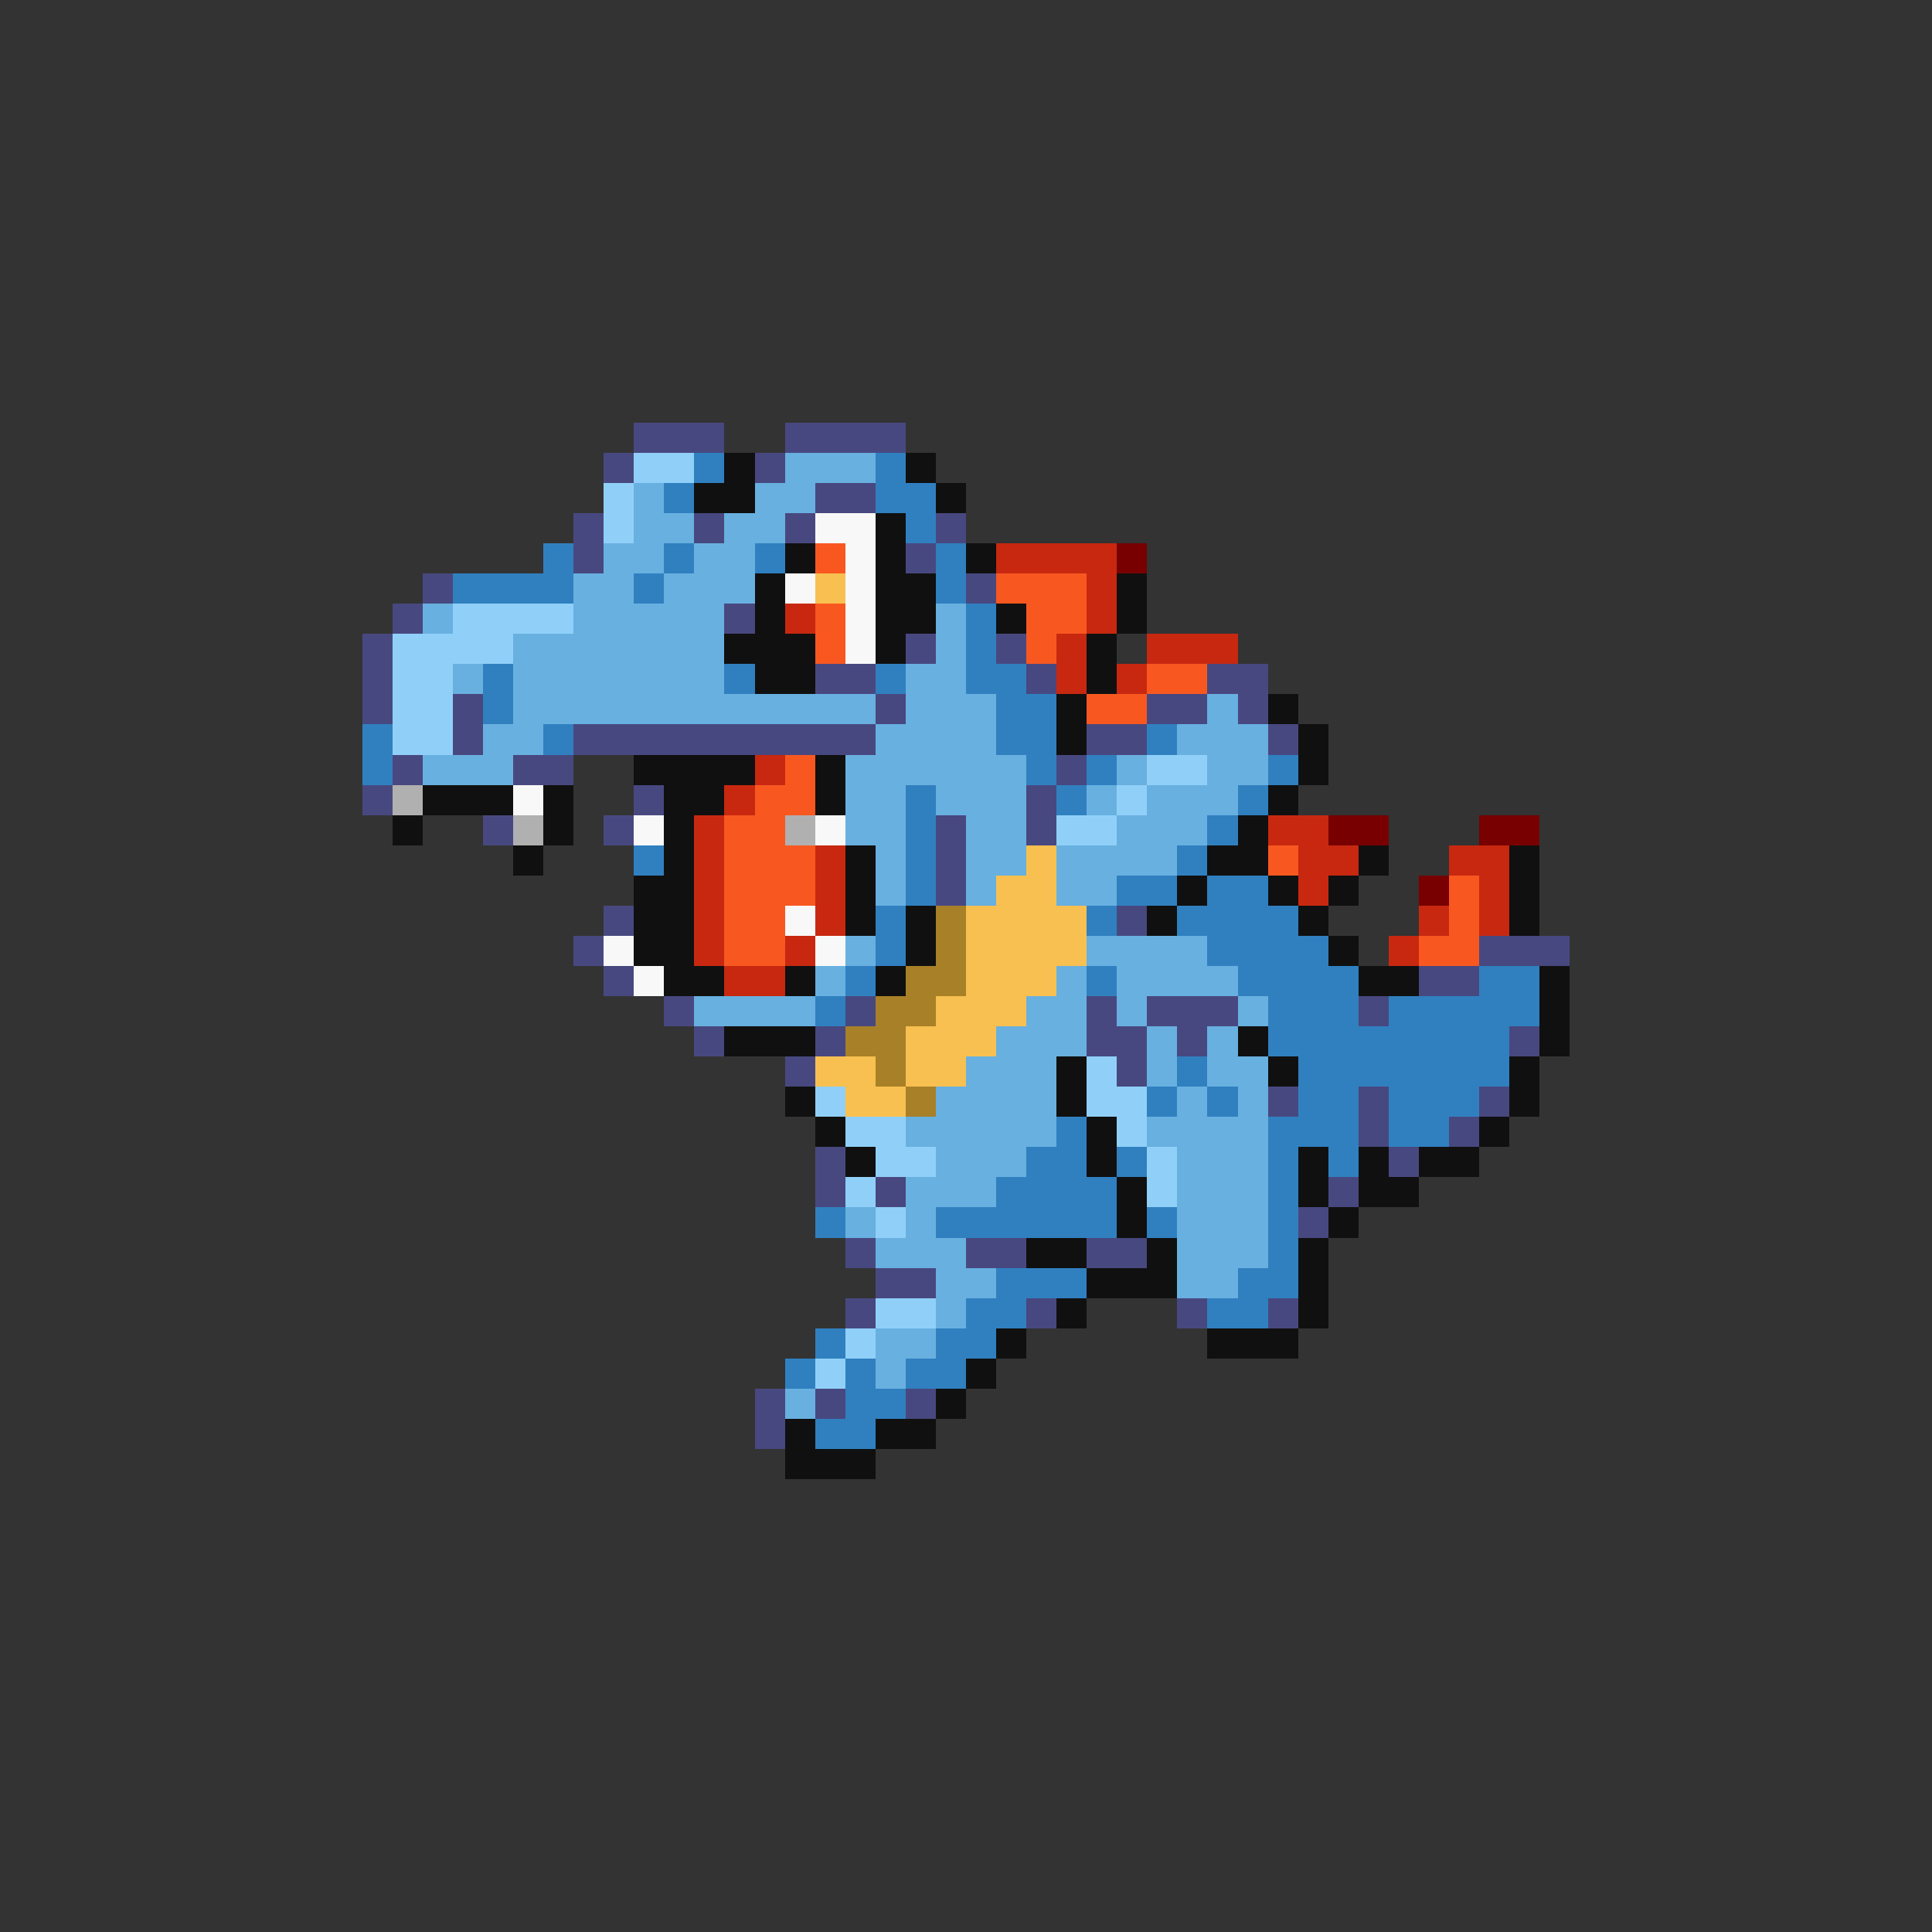<svg xmlns="http://www.w3.org/2000/svg" viewBox="0 -0.5 64 64" shape-rendering="crispEdges">
<rect x="0" y="-0.5" width="64" height="64" fill="#333333" stroke="none"/>
<path stroke="#484880" d="M21 14h3M26 14h4M20 15h1M25 15h1M27 16h2M19 17h1M23 17h1M26 17h1M31 17h1M19 18h1M30 18h1M14 19h1M32 19h1M13 20h1M24 20h1M12 21h1M30 21h1M33 21h1M12 22h1M27 22h2M34 22h1M40 22h2M12 23h1M15 23h1M29 23h1M38 23h2M41 23h1M15 24h1M19 24h10M36 24h2M42 24h1M13 25h1M17 25h2M35 25h1M12 26h1M21 26h1M34 26h1M16 27h1M20 27h1M31 27h1M34 27h1M31 28h1M31 29h1M20 30h1M37 30h1M19 31h1M49 31h3M20 32h1M47 32h2M22 33h1M28 33h1M36 33h1M38 33h3M45 33h1M23 34h1M27 34h1M36 34h2M39 34h1M50 34h1M26 35h1M37 35h1M42 36h1M45 36h1M49 36h1M45 37h1M48 37h1M27 38h1M46 38h1M27 39h1M29 39h1M44 39h1M43 40h1M28 41h1M32 41h2M36 41h2M29 42h2M28 43h1M34 43h1M39 43h1M42 43h1M25 46h1M27 46h1M30 46h1M25 47h1" />
<path stroke="#90d0f8" d="M21 15h2M20 16h1M20 17h1M15 20h4M13 21h4M13 22h2M13 23h2M13 24h2M38 25h2M37 26h1M35 27h2M36 35h1M27 36h1M36 36h2M28 37h2M37 37h1M29 38h2M38 38h1M28 39h1M38 39h1M29 40h1M29 43h2M28 44h1M27 45h1" />
<path stroke="#3080c0" d="M23 15h1M29 15h1M22 16h1M29 16h2M30 17h1M18 18h1M22 18h1M25 18h1M31 18h1M15 19h4M21 19h1M31 19h1M32 20h1M32 21h1M16 22h1M24 22h1M29 22h1M32 22h2M16 23h1M33 23h2M12 24h1M18 24h1M33 24h2M38 24h1M12 25h1M34 25h1M36 25h1M42 25h1M30 26h1M35 26h1M41 26h1M30 27h1M40 27h1M21 28h1M30 28h1M39 28h1M30 29h1M37 29h2M40 29h2M29 30h1M36 30h1M39 30h4M29 31h1M40 31h4M28 32h1M36 32h1M41 32h4M49 32h2M27 33h1M42 33h3M46 33h5M42 34h8M39 35h1M43 35h7M38 36h1M40 36h1M43 36h2M46 36h3M35 37h1M42 37h3M46 37h2M34 38h2M37 38h1M42 38h1M44 38h1M33 39h4M42 39h1M27 40h1M31 40h6M38 40h1M42 40h1M42 41h1M33 42h3M41 42h2M32 43h2M40 43h2M27 44h1M31 44h2M26 45h1M28 45h1M30 45h2M28 46h2M27 47h2" />
<path stroke="#101010" d="M24 15h1M30 15h1M23 16h2M31 16h1M29 17h1M26 18h1M29 18h1M32 18h1M25 19h1M29 19h2M37 19h1M25 20h1M29 20h2M33 20h1M37 20h1M24 21h3M29 21h1M36 21h1M25 22h2M36 22h1M35 23h1M42 23h1M35 24h1M43 24h1M21 25h4M27 25h1M43 25h1M14 26h3M18 26h1M22 26h2M27 26h1M42 26h1M13 27h1M18 27h1M22 27h1M41 27h1M17 28h1M22 28h1M28 28h1M40 28h2M45 28h1M50 28h1M21 29h2M28 29h1M39 29h1M42 29h1M44 29h1M50 29h1M21 30h2M28 30h1M30 30h1M38 30h1M43 30h1M50 30h1M21 31h2M30 31h1M44 31h1M22 32h2M26 32h1M29 32h1M45 32h2M51 32h1M51 33h1M24 34h3M41 34h1M51 34h1M35 35h1M42 35h1M50 35h1M26 36h1M35 36h1M50 36h1M27 37h1M36 37h1M49 37h1M28 38h1M36 38h1M43 38h1M45 38h1M47 38h2M37 39h1M43 39h1M45 39h2M37 40h1M44 40h1M34 41h2M38 41h1M43 41h1M36 42h3M43 42h1M35 43h1M43 43h1M33 44h1M40 44h3M32 45h1M31 46h1M26 47h1M29 47h2M26 48h3" />
<path stroke="#68b0e0" d="M26 15h3M21 16h1M25 16h2M21 17h2M24 17h2M20 18h2M23 18h2M19 19h2M22 19h3M14 20h1M19 20h5M31 20h1M17 21h7M31 21h1M15 22h1M17 22h7M30 22h2M17 23h12M30 23h3M40 23h1M16 24h2M29 24h4M39 24h3M14 25h3M28 25h6M37 25h1M40 25h2M28 26h2M31 26h3M36 26h1M38 26h3M28 27h2M32 27h2M37 27h3M29 28h1M32 28h2M35 28h4M29 29h1M32 29h1M35 29h2M28 31h1M36 31h4M27 32h1M35 32h1M37 32h4M23 33h4M34 33h2M37 33h1M41 33h1M33 34h3M38 34h1M40 34h1M32 35h3M38 35h1M40 35h2M31 36h4M39 36h1M41 36h1M30 37h5M38 37h4M31 38h3M39 38h3M30 39h3M39 39h3M28 40h1M30 40h1M39 40h3M29 41h3M39 41h3M31 42h2M39 42h2M31 43h1M29 44h2M29 45h1M26 46h1" />
<path stroke="#f8f8f8" d="M27 17h2M28 18h1M26 19h1M28 19h1M28 20h1M28 21h1M17 26h1M21 27h1M27 27h1M26 30h1M20 31h1M27 31h1M21 32h1" />
<path stroke="#f85820" d="M27 18h1M33 19h3M27 20h1M34 20h2M27 21h1M34 21h1M38 22h2M36 23h2M26 25h1M25 26h2M24 27h2M24 28h3M42 28h1M24 29h3M48 29h1M24 30h2M48 30h1M24 31h2M47 31h2" />
<path stroke="#c82810" d="M33 18h4M36 19h1M26 20h1M36 20h1M35 21h1M38 21h3M35 22h1M37 22h1M25 25h1M24 26h1M23 27h1M42 27h2M23 28h1M27 28h1M43 28h2M48 28h2M23 29h1M27 29h1M43 29h1M49 29h1M23 30h1M27 30h1M47 30h1M49 30h1M23 31h1M26 31h1M46 31h1M24 32h2" />
<path stroke="#780000" d="M37 18h1M44 27h2M49 27h2M47 29h1" />
<path stroke="#f8c050" d="M27 19h1M34 28h1M33 29h2M32 30h4M32 31h4M32 32h3M31 33h3M30 34h3M27 35h2M30 35h2M28 36h2" />
<path stroke="#b0b0b0" d="M13 26h1M17 27h1M26 27h1" />
<path stroke="#a88028" d="M31 30h1M31 31h1M30 32h2M29 33h2M28 34h2M29 35h1M30 36h1" />
</svg>